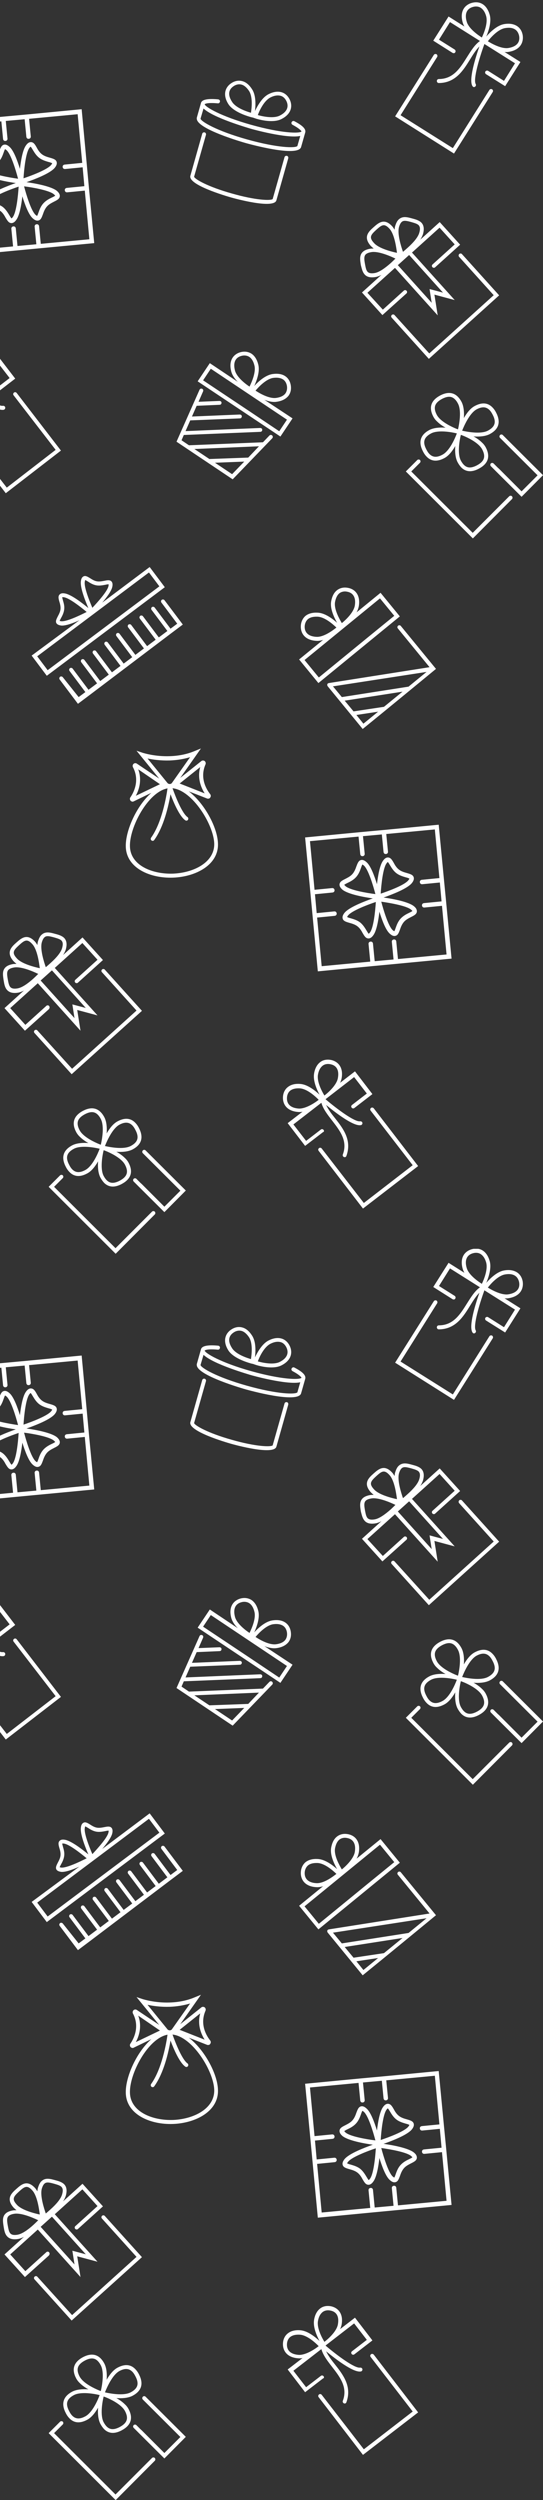 <svg width="219" height="1007" viewBox="0 0 219 1007" fill="none" xmlns="http://www.w3.org/2000/svg">
<rect x="0" y="0" width="219" height="1007" fill="#333333" stroke="none"/>
<path d="M61.282 488.058L46.588 502.753L21.81 478.031L25.325 474.516C25.613 474.227 25.613 473.709 25.325 473.421C25.037 473.133 24.518 473.133 24.23 473.421L19.62 478.031L46.646 505L62.435 489.153C62.723 488.865 62.723 488.346 62.435 488.058C62.147 487.712 61.628 487.712 61.282 488.058Z" fill="white"/>
<path d="M57.594 463.394C57.306 463.682 57.306 464.2 57.594 464.489L72.75 479.587L66.296 486.041L57.191 476.936L56.672 476.475L55.001 474.804C54.713 474.516 54.195 474.516 53.907 474.804C53.618 475.092 53.618 475.61 53.907 475.899L55.578 477.57L56.039 478.031L66.296 488.231L74.939 479.529L58.689 463.336C58.401 463.048 57.883 463.048 57.594 463.394Z" fill="white"/>
<path d="M53.446 462.99C57.134 461.031 57.998 458.15 56.039 454.346C55.578 453.424 55.059 452.733 54.483 452.157C52.639 450.313 50.276 450.14 47.453 451.638C45.666 452.56 44.168 454.519 43.016 456.536C43.189 454.289 43.016 451.811 42.094 450.024C40.135 446.336 37.196 445.472 33.45 447.431C29.705 449.448 28.783 452.329 30.742 456.018C31.087 456.651 31.549 457.285 32.182 457.862C33.162 458.841 34.372 459.706 35.64 460.397C33.392 460.224 30.915 460.397 29.128 461.319C25.44 463.278 24.576 466.217 26.535 469.963C26.996 470.885 27.515 471.577 28.091 472.153C29.935 473.997 32.298 474.17 35.121 472.672C36.908 471.75 38.406 469.79 39.558 467.773C39.385 470.021 39.558 472.499 40.48 474.285C40.941 475.149 41.46 475.841 41.978 476.417C43.822 478.261 46.243 478.434 49.124 476.878C52.87 474.861 53.791 471.98 51.832 468.292C51.486 467.658 51.026 467.024 50.392 466.448C49.412 465.468 48.202 464.604 46.934 463.912C49.182 464.085 51.659 463.912 53.446 462.99ZM34.372 471.288C31.491 472.844 30.05 471.865 29.186 471.058C28.725 470.597 28.322 470.021 27.918 469.214C26.305 466.217 26.881 464.258 29.82 462.702C32.643 461.204 38.118 462.184 40.192 462.702C39.443 464.719 37.253 469.79 34.372 471.288ZM33.277 456.767C32.759 456.248 32.413 455.787 32.125 455.268C30.569 452.329 31.203 450.428 34.199 448.814C36.504 447.604 38.118 447.662 39.443 448.987C39.904 449.448 40.307 450.024 40.653 450.716C42.151 453.54 41.172 459.014 40.653 461.089C39.097 460.512 35.409 458.899 33.277 456.767ZM49.239 467.6C49.758 468.119 50.103 468.58 50.392 469.099C51.947 472.038 51.314 473.939 48.317 475.553C45.263 477.166 43.361 476.533 41.806 473.651C40.307 470.828 41.287 465.353 41.806 463.278C43.477 463.855 47.107 465.468 49.239 467.6ZM42.324 461.607C43.131 459.59 45.321 454.577 48.144 453.021C51.026 451.465 52.466 452.445 53.331 453.251C53.791 453.713 54.195 454.289 54.598 455.096C56.212 458.092 55.636 460.051 52.697 461.607C49.815 463.106 44.399 462.068 42.324 461.607Z" fill="white"/>
<path d="M149.62 446.279C149.274 446.567 149.217 447.028 149.505 447.374L166.446 469.329L146.739 484.543L129.74 462.587C129.452 462.241 128.991 462.184 128.645 462.472C128.299 462.76 128.242 463.221 128.53 463.567L146.393 486.79L168.636 469.675L150.773 446.452C150.427 446.048 149.966 445.991 149.62 446.279Z" fill="white"/>
<path d="M130.489 455.096C130.201 454.75 129.74 454.692 129.394 454.98L123.459 459.533L118.331 452.906L129.51 444.262L129.625 444.204C130.316 446.682 132.103 448.987 133.947 451.35C137.058 455.384 140.343 459.533 138.269 465.007C138.096 465.411 138.326 465.872 138.73 466.045C139.018 466.16 139.306 466.102 139.479 465.929C139.594 465.814 139.709 465.699 139.709 465.584C142.014 459.245 138.384 454.519 135.099 450.37C133.659 448.584 132.333 446.797 131.527 445.069C135.33 448.18 142.59 453.77 145.529 453.194C145.644 453.194 145.76 453.136 145.875 453.021C146.105 452.848 146.221 452.56 146.163 452.272C146.105 451.868 145.644 451.58 145.241 451.638C143.109 452.041 135.906 446.682 131.296 442.764L131.642 442.475L142.821 433.831L147.949 440.458L141.957 445.069C141.611 445.357 141.553 445.818 141.841 446.163C142.129 446.509 142.59 446.567 142.936 446.279L150.197 440.689L143.167 431.526L137.174 436.136C137.404 435.618 137.635 435.042 137.75 434.465C138.672 429.682 136.079 427.435 133.428 426.916C131.757 426.628 130.259 426.916 129.106 427.838C127.896 428.76 127.032 430.316 126.686 432.333C126.167 435.214 127.723 438.787 128.876 440.919C127.147 439.306 124.093 436.828 121.154 436.598C119.08 436.425 117.409 436.828 116.141 437.808C114.931 438.73 114.239 440.113 114.124 441.784C113.951 444.492 115.449 447.547 120.29 447.892C120.866 447.95 121.442 447.892 122.019 447.777L116.026 452.387L123.056 461.55L130.259 456.018C130.72 455.902 130.777 455.441 130.489 455.096ZM128.242 432.852C128.53 431.181 129.164 430.028 130.086 429.279C131.123 428.472 132.333 428.472 133.198 428.645C135.791 429.106 136.886 431.123 136.252 434.35C135.675 437.289 131.988 440.401 130.835 441.265C129.855 439.652 127.723 435.675 128.242 432.852ZM120.463 446.509C117.236 446.279 115.565 444.723 115.738 442.072C115.795 441.208 116.083 440.055 117.12 439.248C118.042 438.557 119.368 438.269 121.039 438.384C123.92 438.614 127.262 441.669 128.53 442.994C127.435 443.858 123.459 446.682 120.463 446.509Z" fill="white"/>
<path d="M24.576 181.486L6.712 158.262C6.424 157.916 5.963 157.859 5.617 158.147C5.271 158.435 5.214 158.896 5.502 159.242L22.443 181.197L2.736 196.411L-14.321 174.455C-14.609 174.109 -15.07 174.052 -15.416 174.34C-15.761 174.628 -15.819 175.089 -15.531 175.435L2.333 198.658L24.576 181.486Z" fill="white"/>
<path d="M-13.571 166.964C-13.859 166.618 -14.32 166.56 -14.666 166.848L-20.601 171.401L-25.73 164.774L-14.551 156.13L-14.436 156.072C-13.744 158.55 -11.958 160.855 -10.114 163.218C-7.002 167.252 -3.717 171.401 -5.792 176.875C-5.965 177.279 -5.734 177.74 -5.331 177.913C-5.043 178.028 -4.755 177.97 -4.582 177.797C-4.467 177.682 -4.351 177.567 -4.351 177.452C-2.046 171.113 -5.677 166.387 -8.961 162.238C-10.402 160.452 -11.727 158.666 -12.534 156.937C-8.731 160.049 -1.47 165.638 1.469 165.062C1.584 165.062 1.699 165.004 1.815 164.889C2.045 164.716 2.16 164.428 2.103 164.082C2.045 163.679 1.584 163.391 1.181 163.448C-0.951 163.852 -8.155 158.493 -12.764 154.574L-12.419 154.286L-1.24 145.642L3.889 152.269L-2.104 156.879C-2.45 157.167 -2.507 157.628 -2.219 157.974C-1.931 158.32 -1.47 158.377 -1.124 158.089L6.136 152.499L-0.894 143.337L-6.887 147.947C-6.656 147.428 -6.426 146.852 -6.311 146.276C-5.389 141.493 -7.982 139.245 -10.632 138.727C-12.303 138.439 -13.802 138.727 -14.954 139.649C-16.164 140.571 -17.029 142.127 -17.374 144.144C-17.893 147.025 -16.337 150.598 -15.185 152.73C-16.913 151.116 -19.968 148.639 -22.906 148.408C-24.981 148.235 -26.652 148.639 -27.92 149.618C-29.13 150.54 -29.821 151.923 -29.936 153.594C-30.109 156.303 -28.611 159.357 -23.771 159.703C-23.195 159.76 -22.618 159.703 -22.042 159.588L-28.035 164.198L-21.005 173.36L-13.802 167.828C-13.341 167.77 -13.283 167.309 -13.571 166.964ZM-15.819 144.662C-15.53 142.991 -14.897 141.839 -13.975 141.089C-12.937 140.283 -11.727 140.283 -10.863 140.456C-8.27 140.917 -7.175 142.934 -7.809 146.161C-8.385 149.1 -12.073 152.211 -13.225 153.076C-14.205 151.52 -16.337 147.544 -15.819 144.662ZM-23.598 158.377C-26.825 158.147 -28.496 156.591 -28.323 153.94C-28.265 153.076 -27.977 151.923 -26.94 151.116C-26.018 150.425 -24.693 150.137 -23.022 150.252C-20.14 150.483 -16.798 153.537 -15.53 154.862C-16.625 155.727 -20.601 158.55 -23.598 158.377Z" fill="white"/>
<path d="M183.1 61.853L198.716 37.074C198.947 36.728 198.831 36.21 198.486 35.979C198.14 35.749 197.621 35.864 197.391 36.21L182.639 59.664L161.549 46.41L176.3 22.956C176.531 22.61 176.416 22.091 176.07 21.861C175.724 21.63 175.206 21.745 174.975 22.091L159.359 46.871L183.1 61.853Z" fill="white"/>
<path d="M183.619 21.054C183.849 20.708 183.734 20.189 183.388 19.959L177.05 15.983L181.487 8.895L193.472 16.444L193.588 16.502C191.456 18 189.957 20.478 188.344 23.013C185.636 27.335 182.87 31.83 176.992 31.83C176.531 31.83 176.185 32.176 176.185 32.637C176.185 32.925 176.358 33.156 176.531 33.328C176.646 33.386 176.819 33.444 176.934 33.444C183.676 33.444 186.846 28.372 189.612 23.878C190.822 21.918 191.974 20.074 193.357 18.691C191.744 23.301 188.978 32.118 190.534 34.654C190.591 34.769 190.707 34.827 190.764 34.942C190.995 35.115 191.34 35.115 191.571 34.942C191.917 34.711 192.09 34.25 191.859 33.847C190.764 32.003 193.3 23.359 195.374 17.712L195.72 17.942L207.706 25.491L203.269 32.579L196.872 28.545C196.527 28.315 196.008 28.43 195.777 28.776C195.547 29.122 195.662 29.64 196.008 29.871L203.73 34.711L209.895 24.973L203.499 20.939C204.075 20.996 204.709 20.996 205.228 20.881C210.011 20.074 211.221 16.905 210.817 14.196C210.529 12.525 209.723 11.258 208.455 10.451C207.129 9.644 205.458 9.356 203.384 9.702C200.503 10.163 197.679 12.929 196.123 14.715C197.045 12.525 198.313 8.78 197.506 5.956C196.93 3.939 195.95 2.498 194.683 1.691C193.415 0.885 191.917 0.712 190.246 1.173C187.595 1.922 185.29 4.4 186.615 9.068C186.788 9.644 187.019 10.163 187.307 10.681L180.91 6.647L174.745 16.386L182.409 21.227C182.927 21.573 183.388 21.457 183.619 21.054ZM203.73 11.315C205.401 11.027 206.726 11.2 207.706 11.834C208.801 12.525 209.204 13.678 209.377 14.485C209.838 17.078 208.282 18.806 205.113 19.325C202.174 19.844 197.967 17.366 196.757 16.617C197.852 15.176 200.848 11.776 203.73 11.315ZM188.229 8.722C187.307 5.61 188.229 3.478 190.764 2.786C191.571 2.556 192.781 2.441 193.876 3.132C194.855 3.766 195.605 4.861 196.066 6.474C196.872 9.298 195.144 13.447 194.337 15.118C193.069 14.312 189.035 11.603 188.229 8.722Z" fill="white"/>
<path d="M25.325 272.766C25.037 272.42 24.576 272.362 24.23 272.593C23.884 272.881 23.827 273.342 24.057 273.688L31.433 283.484L36.043 280.027L40.768 276.454L45.493 272.881L50.219 269.308L54.944 265.735L59.669 262.163L64.394 258.59L69.119 255.017L73.729 251.559L66.353 241.763C66.065 241.417 65.604 241.359 65.258 241.59C64.913 241.878 64.855 242.339 65.086 242.685L71.482 251.214L68.774 253.23L62.377 244.702C62.089 244.356 61.628 244.298 61.282 244.529C60.937 244.817 60.879 245.278 61.11 245.624L67.506 254.153L64.048 256.746L57.652 248.217C57.364 247.871 56.903 247.814 56.557 248.044C56.212 248.332 56.154 248.793 56.384 249.139L62.781 257.668L59.323 260.261L52.927 251.732C52.639 251.386 52.178 251.329 51.832 251.559C51.486 251.847 51.429 252.308 51.659 252.654L58.056 261.183L54.598 263.776L48.202 255.247C47.914 254.902 47.453 254.844 47.107 255.075C46.761 255.363 46.703 255.824 46.934 256.169L53.33 264.698L49.873 267.291L43.477 258.763C43.188 258.417 42.727 258.359 42.382 258.59C42.036 258.878 41.978 259.339 42.209 259.685L48.605 268.213L45.148 270.807L38.751 262.278C38.463 261.932 38.002 261.874 37.657 262.105C37.311 262.393 37.253 262.854 37.484 263.2L43.88 271.729L40.422 274.322L34.026 265.793C33.738 265.447 33.277 265.39 32.931 265.62C32.586 265.908 32.528 266.369 32.758 266.715L39.155 275.244L35.697 277.837L29.301 269.308C29.013 268.962 28.552 268.905 28.206 269.135C27.86 269.423 27.803 269.885 28.033 270.23L34.43 278.759L31.721 280.776L25.325 272.766Z" fill="white"/>
<path d="M33.45 232.312C33.046 232.6 32.758 233.119 32.643 233.983C32.182 236.519 34.429 242.109 35.639 244.932C33.277 242.973 28.552 239.285 25.959 238.997C25.152 238.882 24.576 238.997 24.172 239.343C23.308 240.034 23.596 241.129 23.942 242.339C24.23 243.261 24.518 244.298 24.403 245.393C24.288 246.431 23.769 247.41 23.308 248.275C22.789 249.312 22.328 250.176 22.732 250.983C23.135 251.675 23.999 251.847 24.633 251.963C26.362 252.136 29.416 251.041 32.009 249.831L12.763 264.064L18.871 272.19L66.468 236.519L60.36 228.394L41.229 242.743C43.073 240.553 45.032 237.96 45.32 236.231C45.436 235.597 45.493 234.732 44.917 234.156C44.283 233.522 43.303 233.695 42.151 233.926C41.229 234.099 40.134 234.329 39.097 234.156C38.06 233.983 37.138 233.407 36.331 232.888C35.294 232.255 34.314 231.621 33.45 232.312ZM24.691 250.234C24.345 250.176 24.172 250.119 24.057 250.119C24.115 249.888 24.403 249.312 24.633 248.909C25.152 247.987 25.728 246.834 25.901 245.451C26.074 244.068 25.671 242.858 25.382 241.82C25.267 241.359 25.094 240.783 25.094 240.553C25.152 240.553 25.382 240.495 25.728 240.553C27.803 240.783 32.47 244.414 34.948 246.488C32.124 247.929 26.765 250.464 24.691 250.234ZM60.072 230.583L64.279 236.173L19.217 269.942L15.01 264.352L60.072 230.583ZM42.497 235.539C42.958 235.424 43.534 235.309 43.822 235.366C43.822 235.482 43.822 235.654 43.764 236C43.419 238.075 39.443 242.454 37.253 244.817C35.985 241.878 33.795 236.346 34.199 234.271C34.257 233.926 34.314 233.753 34.372 233.638C34.602 233.695 35.121 234.041 35.524 234.271C36.389 234.848 37.541 235.539 38.866 235.77C40.192 236 41.517 235.712 42.497 235.539Z" fill="white"/>
<path d="M106.633 161.028C108.246 161.662 109.975 162.066 111.531 161.835C113.663 161.547 115.219 160.74 116.256 159.53C117.178 158.377 117.524 156.937 117.293 155.323C117.063 153.652 116.256 152.327 115.046 151.52C113.778 150.656 112.049 150.367 109.975 150.656C107.036 151.059 104.155 153.71 102.541 155.496C103.521 153.306 104.904 149.676 104.155 146.795C103.636 144.778 102.714 143.337 101.446 142.473C100.179 141.666 98.68 141.435 97.067 141.839C94.416 142.53 92.054 144.951 93.264 149.618C93.667 151.174 94.704 152.615 95.915 153.825L84.62 146.276L79.722 153.594L113.087 175.838L117.985 168.52L106.633 161.028ZM110.205 152.211C111.876 151.981 113.202 152.211 114.181 152.845C115.276 153.594 115.622 154.747 115.737 155.554C115.853 156.361 115.795 157.571 115.046 158.55C114.297 159.472 113.087 160.049 111.358 160.279C108.361 160.683 104.27 158.147 103.06 157.34C104.212 155.957 107.324 152.615 110.205 152.211ZM94.762 149.215C93.955 146.103 94.877 143.971 97.413 143.337C98.219 143.106 99.43 143.049 100.524 143.74C101.504 144.374 102.196 145.527 102.599 147.14C103.348 149.964 101.446 154.056 100.64 155.727C99.487 154.978 95.511 152.154 94.762 149.215ZM112.626 173.706L101.274 166.099L81.912 153.191L85.024 148.523L115.737 169.038L112.626 173.706Z" fill="white"/>
<path d="M108.65 175.435L106.056 178.143L76.207 179.354L73.211 177.337L74.133 175.204L105.019 173.937C105.48 173.937 105.768 173.533 105.768 173.13C105.768 172.669 105.365 172.381 104.962 172.381L74.824 173.649L76.726 169.327L96.779 168.52C97.24 168.52 97.528 168.116 97.528 167.713C97.528 167.252 97.125 166.964 96.721 166.964L77.417 167.771L79.319 163.449L88.596 163.045C89.057 163.045 89.346 162.642 89.346 162.239C89.346 161.778 88.942 161.489 88.539 161.489L80.068 161.835L81.912 157.628C82.085 157.225 81.912 156.764 81.509 156.591C81.105 156.418 80.644 156.591 80.471 156.995L71.194 177.913L93.84 193.069L109.802 176.53C110.09 176.242 110.09 175.723 109.802 175.435C109.456 175.089 108.995 175.089 108.65 175.435ZM93.61 190.994L86.695 186.384L98.508 185.923L93.61 190.994ZM100.121 184.309L84.447 184.886L78.397 180.852L104.443 179.757L100.121 184.309Z" fill="white"/>
<path d="M76.15 318.752L83.526 321.633C83.641 321.691 83.814 321.691 83.987 321.691C84.332 321.691 84.621 321.518 84.793 321.23C85.082 320.826 85.082 320.308 84.793 319.904C83.41 318.176 80.414 313.508 82.892 307.86C83.065 307.399 82.949 306.881 82.546 306.535C82.143 306.247 81.566 306.247 81.221 306.535L72.692 313.335L81.048 301.464L78.512 302.501C75.516 303.769 72.116 304.46 68.543 304.576C62.435 304.806 57.71 303.25 57.652 303.25L55.059 302.386L64.221 313.623L55.174 307.572C54.771 307.284 54.195 307.342 53.849 307.688C53.503 308.033 53.388 308.552 53.619 309.013C56.5 314.43 53.849 319.328 52.581 321.172C52.293 321.575 52.351 322.094 52.639 322.498C52.87 322.728 53.158 322.901 53.503 322.901C53.676 322.901 53.791 322.843 53.907 322.786L61.052 319.328C55.059 324.572 50.507 334.714 50.737 341.111C51.026 349.697 60.591 353.846 69.811 353.5C79.031 353.155 88.251 348.314 87.905 339.728C87.732 333.331 82.488 323.592 76.15 318.752ZM80.76 308.955C79.492 313.45 81.105 317.253 82.546 319.559L72.462 315.582L80.76 308.955ZM59.496 305.498C61.571 305.959 64.74 306.42 68.543 306.304C71.424 306.189 74.133 305.728 76.668 304.979L69.35 315.352C68.947 315.928 68.025 315.928 67.564 315.409L59.496 305.498ZM54.771 320.538C56.039 318.176 57.364 314.257 55.751 309.877L64.51 315.87L54.771 320.538ZM69.811 351.887C61.34 352.175 52.639 348.545 52.408 340.996C52.12 333.331 59.669 318.982 67.564 317.542C67.103 320.826 65.316 331.314 60.937 337.423C60.706 337.768 60.764 338.287 61.11 338.518C61.283 338.633 61.456 338.691 61.571 338.691C61.801 338.691 62.032 338.575 62.205 338.345C66.123 332.928 67.967 324.514 68.774 319.904C70.099 323.42 72.404 328.779 74.709 330.392C74.882 330.508 75.055 330.565 75.17 330.565C75.401 330.565 75.631 330.45 75.804 330.219C76.034 329.874 75.977 329.355 75.631 329.125C73.441 327.569 70.791 320.942 69.581 317.484C77.59 318.348 86.119 332.063 86.407 339.728C86.637 347.277 78.224 351.541 69.811 351.887Z" fill="white"/>
<path d="M57.249 407.15L42.267 390.554C41.978 390.208 41.46 390.208 41.172 390.497C40.826 390.785 40.826 391.303 41.114 391.591L55.059 407.035L29.071 430.489L15.068 415.045C14.78 414.7 14.261 414.7 13.973 414.988C13.627 415.276 13.627 415.794 13.915 416.083L28.898 432.679L57.249 407.15Z" fill="white"/>
<path d="M19.793 405.191C19.505 404.845 18.987 404.845 18.698 405.134L10.228 412.798L4.12 406.056L15.241 396.029L32.471 415.161L31.145 406.805L39.328 408.994L22.098 389.863L33.22 379.836L39.328 386.578L30.396 394.646C30.05 394.934 30.05 395.452 30.339 395.74C30.627 396.086 31.145 396.086 31.433 395.798L41.518 386.693L33.278 377.588L25.441 384.676C25.959 383.869 26.305 383.12 26.535 382.429C27.112 380.354 26.881 378.856 25.902 377.819C24.98 376.897 23.597 376.493 22.271 376.148C20.37 375.629 18.41 375.053 16.855 376.436C16.163 377.012 15.702 377.934 15.299 379.259C15.184 379.663 15.126 380.124 15.068 380.642C14.78 380.181 14.492 379.72 14.204 379.375C10.919 375.744 8.557 377.934 6.597 379.663C4.638 381.391 2.276 383.581 5.503 387.212C5.848 387.558 6.252 387.903 6.655 388.249C6.194 388.249 5.733 388.249 5.272 388.307C3.947 388.537 2.967 388.941 2.333 389.517C0.777 390.9 1.181 392.917 1.469 394.876C1.699 396.259 1.93 397.7 2.794 398.679C3.716 399.774 5.214 400.178 7.289 399.832C7.98 399.717 8.787 399.429 9.652 398.968L1.815 406.056L10.055 415.161L19.736 406.459C20.081 405.998 20.081 405.537 19.793 405.191ZM16.855 379.605C17.143 378.625 17.488 377.934 17.949 377.531C18.756 376.781 19.966 377.07 21.868 377.588C23.02 377.934 24.173 378.222 24.807 378.856C25.152 379.259 25.613 379.951 25.037 381.91C24.576 383.524 22.963 385.598 20.312 387.961C19.62 388.595 18.929 389.171 18.468 389.574C17.719 387.442 16.105 382.371 16.855 379.605ZM20.946 390.842L34.603 405.998L29.186 404.557L30.05 410.089L16.394 394.934L20.946 390.842ZM7.692 380.7C9.882 378.741 10.919 377.934 13.051 380.297C15.011 382.429 15.76 387.673 16.048 389.978C13.858 389.517 8.672 388.191 6.77 386.002C4.638 383.697 5.503 382.717 7.692 380.7ZM7.116 398.103C5.157 398.449 4.465 397.93 4.12 397.527C3.543 396.835 3.37 395.625 3.14 394.473C2.794 392.513 2.679 391.303 3.486 390.554C3.947 390.151 4.638 389.863 5.675 389.69C8.499 389.171 13.397 391.303 15.414 392.283C14.953 392.744 14.377 393.32 13.628 394.012C10.977 396.432 8.73 397.815 7.116 398.103Z" fill="white"/>
<path d="M132.621 275.129C132.564 275.129 132.506 275.186 132.448 275.186C132.391 275.186 132.333 275.244 132.333 275.244H132.275L132.218 275.301C132.16 275.359 132.16 275.359 132.103 275.417C132.103 275.474 132.045 275.532 132.045 275.532C132.045 275.59 131.987 275.647 131.987 275.647C131.987 275.705 131.987 275.762 131.987 275.82C131.987 275.878 131.987 275.878 131.987 275.935V275.993C131.987 276.051 132.045 276.108 132.045 276.166C132.045 276.223 132.103 276.281 132.103 276.281V276.339L146.278 293.627L155.613 286.02L165.525 277.895L175.205 269.942L175.839 269.424L161.664 252.136C161.376 251.79 160.915 251.732 160.569 252.02C160.223 252.309 160.166 252.77 160.454 253.115L173.246 268.732L132.621 275.129C132.679 275.129 132.621 275.129 132.621 275.129ZM146.566 291.494L143.743 287.979L152.502 286.654L146.566 291.494ZM154.864 284.695L142.59 286.539L139.017 282.217L162.355 278.586L154.864 284.695ZM172.036 270.634L164.775 276.569L137.865 280.776L134.292 276.454L172.036 270.634Z" fill="white"/>
<path d="M121.327 252.193C121.212 254.902 122.825 257.898 127.665 258.129C128.53 258.186 129.452 258.014 130.316 257.725L120.635 265.62L128.415 275.129L161.26 248.275L153.481 238.766L143.8 246.661C144.261 245.854 144.549 244.99 144.722 244.126C145.471 239.343 142.878 237.153 140.17 236.749C138.499 236.461 137.001 236.865 135.848 237.787C134.638 238.766 133.889 240.322 133.543 242.339C133.082 245.278 134.811 248.793 135.963 250.868C134.177 249.254 131.065 246.892 128.126 246.776C126.052 246.661 124.381 247.122 123.171 248.102C122.076 249.081 121.384 250.522 121.327 252.193ZM135.099 242.627C135.387 240.956 135.963 239.746 136.828 238.997C137.865 238.19 139.075 238.132 139.882 238.305C142.475 238.709 143.627 240.726 143.109 243.895C142.648 246.834 139.017 250.061 137.865 250.983C136.943 249.427 134.696 245.509 135.099 242.627ZM153.251 241.014L159.013 248.044L148.468 256.63L128.587 272.881L122.825 265.851L153.251 241.014ZM124.208 249.37C125.13 248.62 126.398 248.332 128.069 248.39C131.008 248.505 134.35 251.502 135.675 252.77C134.523 253.692 130.719 256.63 127.723 256.515C124.496 256.4 122.767 254.844 122.883 252.251C122.94 251.386 123.228 250.234 124.208 249.37Z" fill="white"/>
<path d="M205.343 199.926L190.649 214.621L165.87 189.899L169.385 186.384C169.674 186.096 169.674 185.577 169.385 185.289C169.097 185.001 168.579 185.001 168.291 185.289L163.681 189.899L190.706 216.868L206.495 201.021C206.784 200.733 206.784 200.214 206.495 199.926C206.207 199.58 205.689 199.58 205.343 199.926Z" fill="white"/>
<path d="M201.655 175.262C201.367 175.55 201.367 176.069 201.655 176.357L216.81 191.455L210.356 197.909L201.252 188.804L200.733 188.343L199.062 186.672C198.774 186.384 198.255 186.384 197.967 186.672C197.679 186.96 197.679 187.479 197.967 187.767L199.638 189.438L200.099 189.899L210.356 200.099L219 191.398L202.75 175.205C202.462 174.916 201.943 174.916 201.655 175.262Z" fill="white"/>
<path d="M197.506 174.859C201.194 172.899 202.059 170.018 200.099 166.215C199.638 165.293 199.12 164.601 198.543 164.025C196.7 162.181 194.337 162.008 191.513 163.506C189.727 164.428 188.229 166.387 187.076 168.404C187.249 166.157 187.076 163.679 186.154 161.893C184.195 158.205 181.256 157.34 177.511 159.299C173.765 161.316 172.843 164.198 174.802 167.886C175.148 168.52 175.609 169.154 176.243 169.73C177.223 170.709 178.433 171.574 179.7 172.265C177.453 172.092 174.975 172.265 173.189 173.187C169.501 175.147 168.637 178.086 170.596 181.831C171.057 182.753 171.575 183.445 172.152 184.021C173.996 185.865 176.358 186.038 179.182 184.54C180.968 183.618 182.466 181.658 183.619 179.642C183.446 181.889 183.619 184.367 184.541 186.153C185.002 187.018 185.52 187.709 186.039 188.285C187.883 190.13 190.303 190.302 193.184 188.746C196.93 186.73 197.852 183.848 195.893 180.16C195.547 179.526 195.086 178.892 194.452 178.316C193.473 177.336 192.262 176.472 190.995 175.781C193.242 175.953 195.72 175.781 197.506 174.859ZM178.433 183.157C175.551 184.713 174.111 183.733 173.246 182.926C172.785 182.465 172.382 181.889 171.979 181.082C170.365 178.086 170.941 176.126 173.88 174.57C176.704 173.072 182.178 174.052 184.253 174.57C183.504 176.587 181.314 181.658 178.433 183.157ZM177.338 168.635C176.819 168.116 176.473 167.655 176.185 167.137C174.629 164.198 175.263 162.296 178.26 160.682C180.565 159.472 182.178 159.53 183.504 160.855C183.965 161.316 184.368 161.893 184.714 162.584C186.212 165.408 185.232 170.882 184.714 172.957C183.158 172.381 179.47 170.767 177.338 168.635ZM193.3 179.469C193.818 179.987 194.164 180.448 194.452 180.967C196.008 183.906 195.374 185.808 192.378 187.421C189.324 189.035 187.422 188.401 185.866 185.519C184.368 182.696 185.348 177.221 185.866 175.147C187.537 175.723 191.168 177.336 193.3 179.469ZM186.385 173.475C187.191 171.459 189.381 166.445 192.205 164.889C195.086 163.333 196.527 164.313 197.391 165.12C197.852 165.581 198.255 166.157 198.659 166.964C200.272 169.96 199.696 171.92 196.757 173.475C193.876 174.974 188.459 173.937 186.385 173.475Z" fill="white"/>
<path d="M167.023 365.083C164.833 363.181 158.091 361.971 154.691 361.51C157.976 360.358 164.372 357.938 166.159 355.632C166.735 354.883 166.965 354.249 166.908 353.673C166.792 352.405 165.525 352.06 164.142 351.656C163.104 351.368 161.894 351.022 160.915 350.273C159.935 349.524 159.301 348.487 158.783 347.507C158.149 346.412 157.573 345.433 156.535 345.375C155.613 345.317 154.922 346.066 154.518 346.643C153.193 348.372 152.444 352.636 152.041 356.151C151.003 352.809 149.505 348.717 147.834 347.277C147.315 346.816 146.509 346.182 145.587 346.412C144.607 346.643 144.204 347.738 143.743 348.948C143.397 349.985 142.936 351.138 142.129 352.06C141.322 352.982 140.228 353.5 139.248 354.019C137.98 354.653 136.828 355.229 136.943 356.497C137.001 357.073 137.346 357.649 138.038 358.283C140.228 360.185 146.97 361.395 150.369 361.856C147.085 363.009 140.689 365.429 138.902 367.734C138.326 368.483 138.095 369.117 138.153 369.693C138.268 370.961 139.536 371.307 140.919 371.71C141.956 371.998 143.166 372.344 144.146 373.093C145.126 373.842 145.76 374.88 146.278 375.859C146.97 377.012 147.488 377.934 148.525 377.991C149.447 378.049 150.139 377.3 150.542 376.724C151.868 374.995 152.617 370.731 153.02 367.215C154.057 370.558 155.556 374.649 157.227 376.09C157.745 376.551 158.552 377.185 159.474 376.954C160.511 376.724 160.857 375.629 161.318 374.419C161.664 373.381 162.125 372.229 162.932 371.307C163.738 370.385 164.833 369.866 165.813 369.348C167.08 368.714 168.233 368.137 168.118 366.87C168.06 366.236 167.714 365.659 167.023 365.083ZM139.306 356.9C139.017 356.612 138.845 356.439 138.845 356.382C139.075 356.209 139.651 355.863 140.17 355.632C141.265 355.114 142.59 354.422 143.627 353.27C144.665 352.117 145.183 350.734 145.587 349.582C145.76 349.063 145.99 348.429 146.163 348.199C146.278 348.256 146.451 348.372 146.739 348.602C148.526 350.158 150.485 356.612 151.407 360.127C147.719 359.666 141.092 358.514 139.306 356.9ZM149.217 375.571C148.986 375.917 148.814 376.032 148.698 376.09C148.468 375.917 148.122 375.283 147.834 374.822C147.2 373.785 146.451 372.517 145.241 371.537C144.031 370.615 142.59 370.212 141.438 369.866C140.919 369.751 140.228 369.52 139.997 369.348C140.055 369.232 140.112 369.059 140.4 368.714C141.841 366.87 148.122 364.449 151.58 363.297C151.349 367.042 150.658 373.727 149.217 375.571ZM155.901 347.738C156.132 347.392 156.305 347.277 156.42 347.219C156.651 347.392 156.996 348.026 157.284 348.487C157.918 349.524 158.667 350.792 159.877 351.714C161.088 352.636 162.528 353.039 163.681 353.385C164.199 353.5 164.891 353.731 165.121 353.904C165.064 354.019 165.006 354.192 164.718 354.538C163.277 356.439 156.996 358.802 153.539 359.954C153.769 356.324 154.461 349.639 155.901 347.738ZM165.006 367.676C163.911 368.195 162.586 368.887 161.549 370.039C160.511 371.192 159.993 372.575 159.589 373.727C159.416 374.246 159.186 374.88 159.013 375.11C158.898 375.053 158.725 374.937 158.437 374.707C156.651 373.151 154.691 366.697 153.769 363.181C157.4 363.7 164.026 364.853 165.813 366.409C166.159 366.697 166.274 366.87 166.331 366.927C166.101 367.158 165.467 367.446 165.006 367.676Z" fill="white"/>
<path d="M179.066 354.422L176.934 332.179L154.691 334.311L145.299 335.175L123.056 337.307L125.188 359.551L128.184 391.246L150.427 389.114L182.12 386.117L179.988 363.873L179.066 354.422ZM160.511 386.29L159.82 379.202C159.762 378.683 159.359 378.337 158.84 378.395C158.322 378.453 157.976 378.856 158.034 379.375L158.725 386.463L151.119 387.154L150.427 380.066C150.37 379.548 149.966 379.202 149.448 379.259C148.929 379.317 148.583 379.72 148.641 380.239L149.332 387.327L129.74 389.171L127.896 369.578L134.984 368.887C135.502 368.829 135.848 368.426 135.791 367.907C135.733 367.388 135.33 367.043 134.811 367.1L127.723 367.792L127.032 360.185L134.119 359.494C134.638 359.436 134.984 359.033 134.926 358.514C134.869 357.995 134.465 357.65 133.947 357.707L126.859 358.399L125.015 338.806L144.607 336.962L145.299 344.05C145.356 344.568 145.76 344.914 146.278 344.857C146.797 344.799 147.143 344.395 147.085 343.877L146.393 336.789L154 336.097L154.691 343.185C154.749 343.704 155.152 344.05 155.671 343.992C156.19 343.934 156.535 343.531 156.478 343.012L155.786 335.924L175.378 334.08L177.222 353.673L170.135 354.365C169.616 354.422 169.27 354.826 169.328 355.345C169.386 355.863 169.789 356.209 170.308 356.151L177.395 355.46L178.087 363.066L170.999 363.758C170.48 363.816 170.135 364.219 170.192 364.738C170.25 365.256 170.653 365.602 171.172 365.544L178.26 364.853L180.104 384.446L160.511 386.29Z" fill="white"/>
<path d="M100.755 47.044C101.274 47.216 101.619 47.274 101.619 47.274L102.138 47.389L102.599 47.562C102.599 47.562 102.945 47.677 103.463 47.85C105.423 48.426 110.263 49.521 113.375 48.023C117.754 45.891 118.042 42.491 116.832 40.071C116.083 38.572 114.931 37.535 113.49 37.132C111.992 36.728 110.263 36.959 108.419 37.881C105.768 39.149 103.867 42.606 102.83 44.738C103.118 42.376 103.291 38.457 101.677 35.979C100.582 34.25 99.257 33.098 97.759 32.694C96.318 32.291 94.82 32.522 93.379 33.444C91.074 34.884 89.518 37.938 92.169 42.03C94.071 44.854 98.796 46.467 100.755 47.044ZM109.168 39.206C110.666 38.457 111.992 38.284 113.144 38.572C114.412 38.918 115.104 39.898 115.507 40.705C116.659 43.067 115.68 45.142 112.799 46.582C110.09 47.908 105.423 46.755 103.982 46.352C104.616 44.566 106.518 40.474 109.168 39.206ZM94.301 34.654C94.993 34.193 96.145 33.732 97.413 34.078C98.508 34.366 99.545 35.288 100.467 36.671C102.023 39.149 101.504 43.586 101.216 45.43C99.833 45.026 95.223 43.586 93.61 41.05C91.823 38.342 92.054 36.094 94.301 34.654Z" fill="white"/>
<path d="M99.199 57.647C100.064 57.877 120.232 63.525 121.442 59.203L123.113 53.325C123.459 51.999 122.076 50.559 118.734 48.83C118.33 48.599 117.869 48.772 117.639 49.176C117.408 49.579 117.581 50.04 117.985 50.271C121.327 52.057 121.557 52.921 121.615 52.921C120.981 53.843 113.605 53.728 101.274 50.271C88.942 46.813 82.661 43.01 82.546 41.972C82.603 41.915 83.353 41.223 87.847 41.627C88.308 41.684 88.654 41.339 88.712 40.877C88.769 40.416 88.424 40.071 87.963 40.013C82.258 39.494 81.278 40.647 81.048 41.511L79.319 47.62H79.376C78.858 51.884 98.392 57.416 99.199 57.647ZM82.085 43.701C86.061 47.505 100.179 51.538 100.87 51.769C101.562 51.999 115.68 55.918 121.096 54.765L119.944 58.799C119.252 59.721 111.934 59.606 99.603 56.148C87.271 52.691 80.99 48.888 80.875 47.793L82.085 43.701Z" fill="white"/>
<path d="M93.034 79.487C94.82 80.006 110.436 84.27 111.473 80.697L116.256 63.755C116.371 63.352 116.141 62.891 115.738 62.775C115.334 62.66 114.873 62.891 114.758 63.294L109.975 80.178C109.226 80.87 103.118 80.697 93.495 77.931C83.814 75.223 78.57 72.168 78.282 71.189L83.065 54.304C83.18 53.901 82.949 53.44 82.546 53.325C82.143 53.209 81.682 53.44 81.567 53.843L76.784 70.785C75.689 74.474 91.247 78.968 93.034 79.487Z" fill="white"/>
<path d="M185.175 103.46L199.12 118.903L173.131 142.357L159.128 126.913C158.84 126.568 158.322 126.568 158.034 126.856C157.688 127.144 157.688 127.663 157.976 127.951L172.958 144.547L201.309 118.961L186.327 102.365C186.039 102.019 185.52 102.019 185.232 102.307C184.886 102.653 184.886 103.114 185.175 103.46Z" fill="white"/>
<path d="M146.97 110.432C147.892 111.585 149.39 111.931 151.464 111.585C152.156 111.47 152.962 111.181 153.827 110.72L145.99 117.808L154.23 126.913L163.911 118.212C164.257 117.924 164.257 117.405 163.969 117.117C163.681 116.771 163.162 116.771 162.874 117.059L154.403 124.724L148.18 117.924L159.301 107.897L176.531 127.029L175.205 118.673L183.388 120.863L166.158 101.731L177.28 91.704L183.388 98.446L174.456 106.514C174.111 106.802 174.111 107.321 174.399 107.609C174.687 107.954 175.205 107.954 175.494 107.666L185.578 98.561L177.338 89.456L169.501 96.544C170.019 95.738 170.365 94.989 170.596 94.297C171.172 92.222 170.941 90.724 169.962 89.687C169.04 88.765 167.657 88.361 166.331 88.016C164.43 87.497 162.47 86.921 160.915 88.304C160.223 88.88 159.762 89.802 159.359 91.127C159.244 91.531 159.186 91.992 159.128 92.51C158.84 92.049 158.552 91.588 158.264 91.243C154.979 87.612 152.617 89.802 150.658 91.531C148.698 93.26 146.336 95.45 149.563 99.08C149.908 99.426 150.312 99.772 150.715 100.117C150.254 100.117 149.793 100.117 149.332 100.175C148.007 100.405 147.027 100.809 146.393 101.385C144.837 102.768 145.241 104.785 145.529 106.744C145.875 108.012 146.105 109.395 146.97 110.432ZM160.915 91.473C161.203 90.494 161.549 89.802 162.009 89.399C162.816 88.65 164.026 88.938 165.928 89.456C167.08 89.802 168.233 90.09 168.867 90.724C169.213 91.127 169.674 91.819 169.097 93.778C168.636 95.392 167.023 97.466 164.372 99.829C163.681 100.463 162.989 101.039 162.528 101.443C161.779 99.31 160.166 94.239 160.915 91.473ZM165.006 102.71L178.663 117.866L173.246 116.425L174.111 121.958L160.454 106.802L165.006 102.71ZM151.752 92.568C153.942 90.609 154.979 89.802 157.111 92.165C159.071 94.297 159.82 99.599 160.108 101.846C157.918 101.385 152.732 100.06 150.83 97.87C148.698 95.565 149.563 94.585 151.752 92.568ZM147.546 102.422C148.007 102.019 148.698 101.731 149.736 101.558C152.559 101.039 157.457 103.171 159.474 104.151C159.013 104.612 158.437 105.188 157.688 105.88C155.037 108.243 152.79 109.683 151.176 109.971C149.217 110.317 148.525 109.798 148.18 109.395C147.603 108.704 147.431 107.493 147.2 106.341C146.854 104.439 146.739 103.171 147.546 102.422Z" fill="white"/>
<path d="M-7.06 68.365C-7.002 68.942 -6.657 69.518 -5.965 70.152C-3.775 72.053 2.967 73.263 6.367 73.725C3.082 74.877 -3.314 77.297 -5.101 79.602C-5.677 80.352 -5.907 80.985 -5.85 81.562C-5.735 82.829 -4.467 83.175 -3.084 83.579C-2.047 83.867 -0.837 84.213 0.143 84.962C1.123 85.711 1.757 86.748 2.275 87.728C2.967 88.823 3.485 89.802 4.523 89.86C5.445 89.918 6.136 89.168 6.539 88.592C7.865 86.863 8.614 82.599 9.017 79.084C10.054 82.426 11.553 86.517 13.224 87.958C13.742 88.419 14.549 89.053 15.471 88.823C16.508 88.592 16.854 87.497 17.315 86.287C17.661 85.25 18.122 84.097 18.929 83.175C19.735 82.253 20.83 81.735 21.81 81.216C23.078 80.582 24.23 80.006 24.115 78.738C24.057 78.162 23.711 77.585 23.02 76.952C20.83 75.05 14.088 73.84 10.688 73.379C13.973 72.226 20.369 69.806 22.155 67.501C22.732 66.752 22.962 66.118 22.905 65.542C22.789 64.274 21.522 63.928 20.139 63.525C19.101 63.236 17.891 62.891 16.912 62.142C15.932 61.392 15.298 60.355 14.78 59.376C14.146 58.223 13.569 57.301 12.532 57.243C11.61 57.186 10.919 57.935 10.515 58.511C9.19 60.24 8.441 64.504 8.038 68.019C7 64.677 5.502 60.586 3.831 59.145C3.312 58.684 2.506 58.05 1.584 58.281C0.604 58.511 0.201 59.606 -0.26 60.816C-0.606 61.853 -1.067 63.006 -1.874 63.928C-2.68 64.85 -3.775 65.369 -4.755 65.887C-6.023 66.521 -7.175 67.097 -7.06 68.365ZM21.752 78.277C22.098 78.565 22.213 78.738 22.271 78.796C22.04 79.026 21.464 79.314 20.945 79.545C19.851 80.063 18.525 80.755 17.488 81.907C16.451 83.06 15.932 84.443 15.529 85.596C15.356 86.114 15.125 86.748 14.953 86.979C14.837 86.921 14.664 86.806 14.376 86.575C12.59 85.019 10.631 78.565 9.709 75.05C13.397 75.511 20.023 76.721 21.752 78.277ZM11.841 59.606C12.071 59.26 12.244 59.145 12.359 59.087C12.59 59.26 12.936 59.894 13.224 60.355C13.858 61.392 14.607 62.66 15.817 63.582C17.027 64.504 18.468 64.908 19.62 65.253C20.139 65.369 20.83 65.599 21.061 65.772C21.003 65.887 20.945 66.06 20.657 66.406C19.217 68.25 12.936 70.67 9.478 71.823C9.709 68.192 10.4 61.508 11.841 59.606ZM5.156 87.44C4.926 87.785 4.753 87.901 4.638 87.958C4.407 87.785 4.062 87.151 3.773 86.69C3.14 85.653 2.39 84.385 1.18 83.406C-0.03 82.484 -1.47 82.08 -2.623 81.735C-3.141 81.619 -3.833 81.389 -4.063 81.216C-4.006 81.101 -3.948 80.928 -3.66 80.582C-2.219 78.738 4.062 76.318 7.519 75.165C7.289 78.911 6.597 85.596 5.156 87.44ZM-3.948 67.501C-2.853 66.982 -1.528 66.291 -0.491 65.138C0.546 63.986 1.065 62.603 1.468 61.45C1.641 60.931 1.872 60.298 2.045 60.067C2.16 60.125 2.333 60.24 2.621 60.47C4.407 62.026 6.367 68.481 7.288 71.996C3.658 71.477 -2.969 70.325 -4.755 68.769C-5.043 68.481 -5.216 68.308 -5.216 68.25C-5.043 68.019 -4.409 67.731 -3.948 67.501Z" fill="white"/>
<path d="M-15.934 103.056L6.309 100.924L38.002 97.927L35.87 75.684L35.006 66.291L32.931 43.989L10.688 46.121L1.238 46.986L-21.005 49.118L-18.873 71.362L-15.934 103.056ZM0.547 48.888L1.238 55.975C1.296 56.494 1.699 56.84 2.218 56.782C2.736 56.725 3.082 56.321 3.024 55.803L2.333 48.715L9.939 48.023L10.631 55.111C10.688 55.63 11.092 55.975 11.61 55.918C12.129 55.86 12.475 55.457 12.417 54.938L11.726 47.85L31.318 46.006L33.162 65.599L26.074 66.291C25.555 66.348 25.21 66.752 25.267 67.27C25.325 67.789 25.728 68.135 26.247 68.077L33.335 67.385L34.026 74.992L26.938 75.684C26.42 75.741 26.074 76.145 26.132 76.663C26.189 77.182 26.593 77.528 27.111 77.47L34.199 76.779L36.043 96.372L16.451 98.216L15.759 91.128C15.702 90.609 15.298 90.263 14.78 90.321C14.261 90.379 13.915 90.782 13.973 91.3L14.665 98.388L7.058 99.08L6.367 91.992C6.309 91.473 5.906 91.128 5.387 91.185C4.868 91.243 4.523 91.646 4.58 92.165L5.272 99.253L-14.32 101.097L-16.165 81.504L-9.077 80.812C-8.558 80.755 -8.212 80.352 -8.27 79.833C-8.328 79.314 -8.731 78.968 -9.25 79.026L-16.337 79.718L-17.029 72.111L-9.941 71.419C-9.422 71.362 -9.077 70.958 -9.134 70.44C-9.192 69.921 -9.595 69.575 -10.114 69.633L-17.202 70.325L-19.046 50.731L0.547 48.888Z" fill="white"/>
<g clip-path="url(#clip0)">
<path d="M61.282 990.058L46.588 1004.75L21.81 980.031L25.325 976.516C25.613 976.227 25.613 975.709 25.325 975.421C25.037 975.133 24.518 975.133 24.23 975.421L19.62 980.031L46.646 1007L62.435 991.153C62.723 990.865 62.723 990.346 62.435 990.058C62.147 989.712 61.628 989.712 61.282 990.058Z" fill="white"/>
<path d="M57.594 965.394C57.306 965.682 57.306 966.2 57.594 966.489L72.75 981.587L66.296 988.041L57.191 978.936L56.672 978.475L55.001 976.804C54.713 976.516 54.195 976.516 53.907 976.804C53.618 977.092 53.618 977.61 53.907 977.899L55.578 979.57L56.039 980.031L66.296 990.231L74.939 981.529L58.689 965.336C58.401 965.048 57.883 965.048 57.594 965.394Z" fill="white"/>
<path d="M53.446 964.99C57.134 963.031 57.998 960.15 56.039 956.346C55.578 955.424 55.059 954.733 54.483 954.157C52.639 952.313 50.276 952.14 47.453 953.638C45.666 954.56 44.168 956.519 43.016 958.536C43.189 956.289 43.016 953.811 42.094 952.024C40.135 948.336 37.196 947.472 33.45 949.431C29.705 951.448 28.783 954.329 30.742 958.018C31.087 958.651 31.549 959.285 32.182 959.862C33.162 960.841 34.372 961.706 35.64 962.397C33.392 962.224 30.915 962.397 29.128 963.319C25.44 965.278 24.576 968.217 26.535 971.963C26.996 972.885 27.515 973.577 28.091 974.153C29.935 975.997 32.298 976.17 35.121 974.672C36.908 973.75 38.406 971.79 39.558 969.773C39.385 972.021 39.558 974.499 40.48 976.285C40.941 977.149 41.46 977.841 41.978 978.417C43.822 980.261 46.243 980.434 49.124 978.878C52.87 976.861 53.791 973.98 51.832 970.292C51.486 969.658 51.026 969.024 50.392 968.448C49.412 967.468 48.202 966.604 46.934 965.912C49.182 966.085 51.659 965.912 53.446 964.99ZM34.372 973.288C31.491 974.844 30.05 973.865 29.186 973.058C28.725 972.597 28.322 972.021 27.918 971.214C26.305 968.217 26.881 966.258 29.82 964.702C32.643 963.204 38.118 964.184 40.192 964.702C39.443 966.719 37.253 971.79 34.372 973.288ZM33.277 958.767C32.759 958.248 32.413 957.787 32.125 957.268C30.569 954.329 31.203 952.428 34.199 950.814C36.504 949.604 38.118 949.662 39.443 950.987C39.904 951.448 40.307 952.024 40.653 952.716C42.151 955.54 41.172 961.014 40.653 963.089C39.097 962.512 35.409 960.899 33.277 958.767ZM49.239 969.6C49.758 970.119 50.103 970.58 50.392 971.099C51.947 974.038 51.314 975.939 48.317 977.553C45.263 979.166 43.361 978.533 41.806 975.651C40.307 972.828 41.287 967.353 41.806 965.278C43.477 965.855 47.107 967.468 49.239 969.6ZM42.324 963.607C43.131 961.59 45.321 956.577 48.144 955.021C51.026 953.465 52.466 954.445 53.331 955.251C53.791 955.713 54.195 956.289 54.598 957.096C56.212 960.092 55.636 962.051 52.697 963.607C49.815 965.106 44.399 964.068 42.324 963.607Z" fill="white"/>
<path d="M149.62 948.279C149.274 948.567 149.217 949.028 149.505 949.374L166.446 971.329L146.739 986.543L129.74 964.587C129.452 964.241 128.991 964.184 128.645 964.472C128.299 964.76 128.242 965.221 128.53 965.567L146.393 988.79L168.636 971.675L150.773 948.452C150.427 948.048 149.966 947.991 149.62 948.279Z" fill="white"/>
<path d="M130.489 957.096C130.201 956.75 129.74 956.692 129.394 956.98L123.459 961.533L118.331 954.906L129.51 946.262L129.625 946.204C130.316 948.682 132.103 950.987 133.947 953.35C137.058 957.384 140.343 961.533 138.269 967.007C138.096 967.411 138.326 967.872 138.73 968.045C139.018 968.16 139.306 968.102 139.479 967.929C139.594 967.814 139.709 967.699 139.709 967.584C142.014 961.245 138.384 956.519 135.099 952.37C133.659 950.584 132.333 948.797 131.527 947.069C135.33 950.18 142.59 955.77 145.529 955.194C145.644 955.194 145.76 955.136 145.875 955.021C146.105 954.848 146.221 954.56 146.163 954.272C146.105 953.868 145.644 953.58 145.241 953.638C143.109 954.041 135.906 948.682 131.296 944.764L131.642 944.475L142.821 935.831L147.949 942.458L141.957 947.069C141.611 947.357 141.553 947.818 141.841 948.163C142.129 948.509 142.59 948.567 142.936 948.279L150.197 942.689L143.167 933.526L137.174 938.136C137.404 937.618 137.635 937.042 137.75 936.465C138.672 931.682 136.079 929.435 133.428 928.916C131.757 928.628 130.259 928.916 129.106 929.838C127.896 930.76 127.032 932.316 126.686 934.333C126.167 937.214 127.723 940.787 128.876 942.919C127.147 941.306 124.093 938.828 121.154 938.598C119.08 938.425 117.409 938.828 116.141 939.808C114.931 940.73 114.239 942.113 114.124 943.784C113.951 946.492 115.449 949.547 120.29 949.892C120.866 949.95 121.442 949.892 122.019 949.777L116.026 954.387L123.056 963.55L130.259 958.018C130.72 957.902 130.777 957.441 130.489 957.096ZM128.242 934.852C128.53 933.181 129.164 932.028 130.086 931.279C131.123 930.472 132.333 930.472 133.198 930.645C135.791 931.106 136.886 933.123 136.252 936.35C135.675 939.289 131.988 942.401 130.835 943.265C129.855 941.652 127.723 937.675 128.242 934.852ZM120.463 948.509C117.236 948.279 115.565 946.723 115.738 944.072C115.795 943.208 116.083 942.055 117.12 941.248C118.042 940.557 119.368 940.269 121.039 940.384C123.92 940.614 127.262 943.669 128.53 944.994C127.435 945.858 123.459 948.682 120.463 948.509Z" fill="white"/>
<path d="M24.576 683.486L6.712 660.262C6.424 659.916 5.963 659.859 5.617 660.147C5.271 660.435 5.214 660.896 5.502 661.242L22.443 683.197L2.736 698.411L-14.321 676.455C-14.609 676.109 -15.07 676.052 -15.416 676.34C-15.761 676.628 -15.819 677.089 -15.531 677.435L2.333 700.658L24.576 683.486Z" fill="white"/>
<path d="M-13.571 668.964C-13.859 668.618 -14.32 668.56 -14.666 668.848L-20.601 673.401L-25.73 666.774L-14.551 658.13L-14.436 658.072C-13.744 660.55 -11.958 662.855 -10.114 665.218C-7.002 669.252 -3.717 673.401 -5.792 678.875C-5.965 679.279 -5.734 679.74 -5.331 679.913C-5.043 680.028 -4.755 679.97 -4.582 679.797C-4.467 679.682 -4.351 679.567 -4.351 679.452C-2.046 673.113 -5.677 668.387 -8.961 664.238C-10.402 662.452 -11.727 660.666 -12.534 658.937C-8.731 662.049 -1.47 667.638 1.469 667.062C1.584 667.062 1.699 667.004 1.815 666.889C2.045 666.716 2.16 666.428 2.103 666.082C2.045 665.679 1.584 665.391 1.181 665.448C-0.951 665.852 -8.155 660.493 -12.764 656.574L-12.419 656.286L-1.24 647.642L3.889 654.269L-2.104 658.879C-2.45 659.167 -2.507 659.628 -2.219 659.974C-1.931 660.32 -1.47 660.377 -1.124 660.089L6.136 654.499L-0.894 645.337L-6.887 649.947C-6.656 649.428 -6.426 648.852 -6.311 648.276C-5.389 643.493 -7.982 641.245 -10.632 640.727C-12.303 640.439 -13.802 640.727 -14.954 641.649C-16.164 642.571 -17.029 644.127 -17.374 646.144C-17.893 649.025 -16.337 652.598 -15.185 654.73C-16.913 653.116 -19.968 650.639 -22.906 650.408C-24.981 650.235 -26.652 650.639 -27.92 651.618C-29.13 652.54 -29.821 653.923 -29.936 655.594C-30.109 658.303 -28.611 661.357 -23.771 661.703C-23.195 661.76 -22.618 661.703 -22.042 661.588L-28.035 666.198L-21.005 675.36L-13.802 669.828C-13.341 669.77 -13.283 669.309 -13.571 668.964ZM-15.819 646.662C-15.53 644.991 -14.897 643.839 -13.975 643.089C-12.937 642.283 -11.727 642.283 -10.863 642.456C-8.27 642.917 -7.175 644.934 -7.809 648.161C-8.385 651.1 -12.073 654.211 -13.225 655.076C-14.205 653.52 -16.337 649.544 -15.819 646.662ZM-23.598 660.377C-26.825 660.147 -28.496 658.591 -28.323 655.94C-28.265 655.076 -27.977 653.923 -26.94 653.116C-26.018 652.425 -24.693 652.137 -23.022 652.252C-20.14 652.483 -16.798 655.537 -15.53 656.862C-16.625 657.727 -20.601 660.55 -23.598 660.377Z" fill="white"/>
<path d="M183.1 563.853L198.716 539.074C198.947 538.728 198.831 538.21 198.486 537.979C198.14 537.749 197.621 537.864 197.391 538.21L182.639 561.664L161.549 548.409L176.3 524.956C176.531 524.61 176.416 524.091 176.07 523.861C175.724 523.63 175.206 523.745 174.975 524.091L159.359 548.87L183.1 563.853Z" fill="white"/>
<path d="M183.619 523.054C183.849 522.708 183.734 522.19 183.388 521.959L177.05 517.983L181.487 510.895L193.472 518.444L193.588 518.501C191.456 520 189.957 522.478 188.344 525.013C185.636 529.335 182.87 533.83 176.992 533.83C176.531 533.83 176.185 534.176 176.185 534.637C176.185 534.925 176.358 535.155 176.531 535.328C176.646 535.386 176.819 535.444 176.934 535.444C183.676 535.444 186.846 530.372 189.612 525.878C190.822 523.918 191.974 522.074 193.357 520.691C191.744 525.301 188.978 534.118 190.534 536.654C190.591 536.769 190.707 536.827 190.764 536.942C190.995 537.115 191.34 537.115 191.571 536.942C191.917 536.711 192.09 536.25 191.859 535.847C190.764 534.003 193.3 525.359 195.374 519.712L195.72 519.942L207.706 527.491L203.269 534.579L196.872 530.545C196.527 530.315 196.008 530.43 195.777 530.776C195.547 531.122 195.662 531.64 196.008 531.871L203.73 536.711L209.895 526.973L203.499 522.939C204.075 522.996 204.709 522.996 205.228 522.881C210.011 522.074 211.221 518.905 210.817 516.196C210.529 514.525 209.723 513.257 208.455 512.451C207.129 511.644 205.458 511.356 203.384 511.702C200.503 512.163 197.679 514.929 196.123 516.715C197.045 514.525 198.313 510.78 197.506 507.956C196.93 505.939 195.95 504.498 194.683 503.691C193.415 502.885 191.917 502.712 190.246 503.173C187.595 503.922 185.29 506.4 186.615 511.068C186.788 511.644 187.019 512.163 187.307 512.681L180.91 508.647L174.745 518.386L182.409 523.227C182.927 523.573 183.388 523.457 183.619 523.054ZM203.73 513.315C205.401 513.027 206.726 513.2 207.706 513.834C208.801 514.525 209.204 515.678 209.377 516.485C209.838 519.078 208.282 520.807 205.113 521.325C202.174 521.844 197.967 519.366 196.757 518.617C197.852 517.176 200.848 513.776 203.73 513.315ZM188.229 510.722C187.307 507.61 188.229 505.478 190.764 504.786C191.571 504.556 192.781 504.441 193.876 505.132C194.855 505.766 195.605 506.861 196.066 508.474C196.872 511.298 195.144 515.447 194.337 517.118C193.069 516.312 189.035 513.603 188.229 510.722Z" fill="white"/>
<path d="M25.325 774.766C25.037 774.42 24.576 774.362 24.23 774.593C23.884 774.881 23.827 775.342 24.057 775.688L31.433 785.484L36.043 782.027L40.768 778.454L45.493 774.881L50.219 771.308L54.944 767.735L59.669 764.163L64.394 760.59L69.119 757.017L73.729 753.559L66.353 743.763C66.065 743.417 65.604 743.359 65.258 743.59C64.913 743.878 64.855 744.339 65.086 744.685L71.482 753.214L68.774 755.23L62.377 746.702C62.089 746.356 61.628 746.298 61.282 746.529C60.937 746.817 60.879 747.278 61.11 747.624L67.506 756.153L64.048 758.746L57.652 750.217C57.364 749.871 56.903 749.814 56.557 750.044C56.212 750.332 56.154 750.793 56.384 751.139L62.781 759.668L59.323 762.261L52.927 753.732C52.639 753.386 52.178 753.329 51.832 753.559C51.486 753.847 51.429 754.308 51.659 754.654L58.056 763.183L54.598 765.776L48.202 757.247C47.914 756.902 47.453 756.844 47.107 757.075C46.761 757.363 46.703 757.824 46.934 758.169L53.33 766.698L49.873 769.291L43.477 760.763C43.188 760.417 42.727 760.359 42.382 760.59C42.036 760.878 41.978 761.339 42.209 761.685L48.605 770.213L45.148 772.807L38.751 764.278C38.463 763.932 38.002 763.874 37.657 764.105C37.311 764.393 37.253 764.854 37.484 765.2L43.88 773.729L40.422 776.322L34.026 767.793C33.738 767.447 33.277 767.39 32.931 767.62C32.586 767.908 32.528 768.369 32.758 768.715L39.155 777.244L35.697 779.837L29.301 771.308C29.013 770.962 28.552 770.905 28.206 771.135C27.86 771.423 27.803 771.885 28.033 772.23L34.43 780.759L31.721 782.776L25.325 774.766Z" fill="white"/>
<path d="M33.45 734.312C33.046 734.6 32.758 735.119 32.643 735.983C32.182 738.519 34.429 744.109 35.639 746.932C33.277 744.973 28.552 741.285 25.959 740.997C25.152 740.882 24.576 740.997 24.172 741.343C23.308 742.034 23.596 743.129 23.942 744.339C24.23 745.261 24.518 746.298 24.403 747.393C24.288 748.431 23.769 749.41 23.308 750.275C22.789 751.312 22.328 752.176 22.732 752.983C23.135 753.675 23.999 753.847 24.633 753.963C26.362 754.136 29.416 753.041 32.009 751.831L12.763 766.064L18.871 774.19L66.468 738.519L60.36 730.394L41.229 744.743C43.073 742.553 45.032 739.96 45.32 738.231C45.436 737.597 45.493 736.732 44.917 736.156C44.283 735.522 43.303 735.695 42.151 735.926C41.229 736.099 40.134 736.329 39.097 736.156C38.06 735.983 37.138 735.407 36.331 734.888C35.294 734.255 34.314 733.621 33.45 734.312ZM24.691 752.234C24.345 752.176 24.172 752.119 24.057 752.119C24.115 751.888 24.403 751.312 24.633 750.909C25.152 749.987 25.728 748.834 25.901 747.451C26.074 746.068 25.671 744.858 25.382 743.82C25.267 743.359 25.094 742.783 25.094 742.553C25.152 742.553 25.382 742.495 25.728 742.553C27.803 742.783 32.47 746.414 34.948 748.488C32.124 749.929 26.765 752.464 24.691 752.234ZM60.072 732.583L64.279 738.173L19.217 771.942L15.01 766.352L60.072 732.583ZM42.497 737.539C42.958 737.424 43.534 737.309 43.822 737.366C43.822 737.482 43.822 737.654 43.764 738C43.419 740.075 39.443 744.454 37.253 746.817C35.985 743.878 33.795 738.346 34.199 736.271C34.257 735.926 34.314 735.753 34.372 735.638C34.602 735.695 35.121 736.041 35.524 736.271C36.389 736.848 37.541 737.539 38.866 737.77C40.192 738 41.517 737.712 42.497 737.539Z" fill="white"/>
<path d="M106.633 663.028C108.246 663.662 109.975 664.066 111.531 663.835C113.663 663.547 115.219 662.74 116.256 661.53C117.178 660.377 117.524 658.937 117.293 657.323C117.063 655.652 116.256 654.327 115.046 653.52C113.778 652.656 112.049 652.367 109.975 652.656C107.036 653.059 104.155 655.71 102.541 657.496C103.521 655.306 104.904 651.676 104.155 648.795C103.636 646.778 102.714 645.337 101.446 644.473C100.179 643.666 98.68 643.435 97.067 643.839C94.416 644.53 92.054 646.951 93.264 651.618C93.667 653.174 94.704 654.615 95.915 655.825L84.62 648.276L79.722 655.594L113.087 677.838L117.985 670.52L106.633 663.028ZM110.205 654.211C111.876 653.981 113.202 654.211 114.181 654.845C115.276 655.594 115.622 656.747 115.737 657.554C115.853 658.361 115.795 659.571 115.046 660.55C114.297 661.472 113.087 662.049 111.358 662.279C108.361 662.683 104.27 660.147 103.06 659.34C104.212 657.957 107.324 654.615 110.205 654.211ZM94.762 651.215C93.955 648.103 94.877 645.971 97.413 645.337C98.219 645.106 99.43 645.049 100.524 645.74C101.504 646.374 102.196 647.527 102.599 649.14C103.348 651.964 101.446 656.056 100.64 657.727C99.487 656.978 95.511 654.154 94.762 651.215ZM112.626 675.706L101.274 668.099L81.912 655.191L85.024 650.523L115.737 671.038L112.626 675.706Z" fill="white"/>
<path d="M108.65 677.435L106.056 680.143L76.207 681.354L73.211 679.337L74.133 677.204L105.019 675.937C105.48 675.937 105.768 675.533 105.768 675.13C105.768 674.669 105.365 674.381 104.962 674.381L74.824 675.649L76.726 671.327L96.779 670.52C97.24 670.52 97.528 670.116 97.528 669.713C97.528 669.252 97.125 668.964 96.721 668.964L77.417 669.771L79.319 665.449L88.596 665.045C89.057 665.045 89.346 664.642 89.346 664.239C89.346 663.778 88.942 663.489 88.539 663.489L80.068 663.835L81.912 659.628C82.085 659.225 81.912 658.764 81.509 658.591C81.105 658.418 80.644 658.591 80.471 658.995L71.194 679.913L93.84 695.069L109.802 678.53C110.09 678.242 110.09 677.723 109.802 677.435C109.456 677.089 108.995 677.089 108.65 677.435ZM93.61 692.994L86.695 688.384L98.508 687.923L93.61 692.994ZM100.121 686.309L84.447 686.886L78.397 682.852L104.443 681.757L100.121 686.309Z" fill="white"/>
<path d="M76.15 820.752L83.526 823.633C83.641 823.691 83.814 823.691 83.987 823.691C84.332 823.691 84.621 823.518 84.793 823.23C85.082 822.826 85.082 822.308 84.793 821.904C83.41 820.176 80.414 815.508 82.892 809.86C83.065 809.399 82.949 808.881 82.546 808.535C82.143 808.247 81.566 808.247 81.221 808.535L72.692 815.335L81.048 803.464L78.512 804.501C75.516 805.769 72.116 806.46 68.543 806.576C62.435 806.806 57.71 805.25 57.652 805.25L55.059 804.386L64.221 815.623L55.174 809.572C54.771 809.284 54.195 809.342 53.849 809.688C53.503 810.033 53.388 810.552 53.619 811.013C56.5 816.43 53.849 821.328 52.581 823.172C52.293 823.575 52.351 824.094 52.639 824.498C52.87 824.728 53.158 824.901 53.503 824.901C53.676 824.901 53.791 824.843 53.907 824.786L61.052 821.328C55.059 826.572 50.507 836.714 50.737 843.111C51.026 851.697 60.591 855.846 69.811 855.5C79.031 855.155 88.251 850.314 87.905 841.728C87.732 835.331 82.488 825.592 76.15 820.752ZM80.76 810.955C79.492 815.45 81.105 819.253 82.546 821.559L72.462 817.582L80.76 810.955ZM59.496 807.498C61.571 807.959 64.74 808.42 68.543 808.304C71.424 808.189 74.133 807.728 76.668 806.979L69.35 817.352C68.947 817.928 68.025 817.928 67.564 817.409L59.496 807.498ZM54.771 822.538C56.039 820.176 57.364 816.257 55.751 811.877L64.51 817.87L54.771 822.538ZM69.811 853.887C61.34 854.175 52.639 850.545 52.408 842.996C52.12 835.331 59.669 820.982 67.564 819.542C67.103 822.826 65.316 833.314 60.937 839.423C60.706 839.768 60.764 840.287 61.11 840.518C61.283 840.633 61.456 840.691 61.571 840.691C61.801 840.691 62.032 840.575 62.205 840.345C66.123 834.928 67.967 826.514 68.774 821.904C70.099 825.42 72.404 830.779 74.709 832.392C74.882 832.508 75.055 832.565 75.17 832.565C75.401 832.565 75.631 832.45 75.804 832.219C76.034 831.874 75.977 831.355 75.631 831.125C73.441 829.569 70.791 822.942 69.581 819.484C77.59 820.348 86.119 834.063 86.407 841.728C86.637 849.277 78.224 853.541 69.811 853.887Z" fill="white"/>
<path d="M57.249 909.15L42.267 892.554C41.978 892.208 41.46 892.208 41.172 892.497C40.826 892.785 40.826 893.303 41.114 893.591L55.059 909.035L29.071 932.489L15.068 917.045C14.78 916.7 14.261 916.7 13.973 916.988C13.627 917.276 13.627 917.794 13.915 918.083L28.898 934.679L57.249 909.15Z" fill="white"/>
<path d="M19.793 907.191C19.505 906.845 18.987 906.845 18.698 907.134L10.228 914.798L4.12 908.056L15.241 898.029L32.471 917.161L31.145 908.805L39.328 910.994L22.098 891.863L33.22 881.836L39.328 888.578L30.396 896.646C30.05 896.934 30.05 897.452 30.339 897.74C30.627 898.086 31.145 898.086 31.433 897.798L41.518 888.693L33.278 879.588L25.441 886.676C25.959 885.869 26.305 885.12 26.535 884.429C27.112 882.354 26.881 880.856 25.902 879.819C24.98 878.897 23.597 878.493 22.271 878.148C20.37 877.629 18.41 877.053 16.855 878.436C16.163 879.012 15.702 879.934 15.299 881.259C15.184 881.663 15.126 882.124 15.068 882.642C14.78 882.181 14.492 881.72 14.204 881.375C10.919 877.744 8.557 879.934 6.597 881.663C4.638 883.391 2.276 885.581 5.503 889.212C5.848 889.558 6.252 889.903 6.655 890.249C6.194 890.249 5.733 890.249 5.272 890.307C3.947 890.537 2.967 890.941 2.333 891.517C0.777 892.9 1.181 894.917 1.469 896.876C1.699 898.259 1.93 899.7 2.794 900.679C3.716 901.774 5.214 902.178 7.289 901.832C7.98 901.717 8.787 901.429 9.652 900.968L1.815 908.056L10.055 917.161L19.736 908.459C20.081 907.998 20.081 907.537 19.793 907.191ZM16.855 881.605C17.143 880.625 17.488 879.934 17.949 879.531C18.756 878.781 19.966 879.07 21.868 879.588C23.02 879.934 24.173 880.222 24.807 880.856C25.152 881.259 25.613 881.951 25.037 883.91C24.576 885.524 22.963 887.598 20.312 889.961C19.62 890.595 18.929 891.171 18.468 891.574C17.719 889.442 16.105 884.371 16.855 881.605ZM20.946 892.842L34.603 907.998L29.186 906.557L30.05 912.089L16.394 896.934L20.946 892.842ZM7.692 882.7C9.882 880.741 10.919 879.934 13.051 882.297C15.011 884.429 15.76 889.673 16.048 891.978C13.858 891.517 8.672 890.191 6.77 888.002C4.638 885.697 5.503 884.717 7.692 882.7ZM7.116 900.103C5.157 900.449 4.465 899.93 4.12 899.527C3.543 898.835 3.37 897.625 3.14 896.473C2.794 894.513 2.679 893.303 3.486 892.554C3.947 892.151 4.638 891.863 5.675 891.69C8.499 891.171 13.397 893.303 15.414 894.283C14.953 894.744 14.377 895.32 13.628 896.012C10.977 898.432 8.73 899.815 7.116 900.103Z" fill="white"/>
<path d="M132.621 777.129C132.564 777.129 132.506 777.186 132.448 777.186C132.391 777.186 132.333 777.244 132.333 777.244H132.275L132.218 777.301C132.16 777.359 132.16 777.359 132.103 777.417C132.103 777.474 132.045 777.532 132.045 777.532C132.045 777.59 131.987 777.647 131.987 777.647C131.987 777.705 131.987 777.762 131.987 777.82C131.987 777.878 131.987 777.878 131.987 777.935V777.993C131.987 778.051 132.045 778.108 132.045 778.166C132.045 778.223 132.103 778.281 132.103 778.281V778.339L146.278 795.627L155.613 788.02L165.525 779.895L175.205 771.942L175.839 771.424L161.664 754.136C161.376 753.79 160.915 753.732 160.569 754.02C160.223 754.309 160.166 754.77 160.454 755.115L173.246 770.732L132.621 777.129C132.679 777.129 132.621 777.129 132.621 777.129ZM146.566 793.494L143.743 789.979L152.502 788.654L146.566 793.494ZM154.864 786.695L142.59 788.539L139.017 784.217L162.355 780.586L154.864 786.695ZM172.036 772.634L164.775 778.569L137.865 782.776L134.292 778.454L172.036 772.634Z" fill="white"/>
<path d="M121.327 754.193C121.212 756.902 122.825 759.898 127.665 760.129C128.53 760.186 129.452 760.014 130.316 759.725L120.635 767.62L128.415 777.129L161.26 750.275L153.481 740.766L143.8 748.661C144.261 747.854 144.549 746.99 144.722 746.126C145.471 741.343 142.878 739.153 140.17 738.749C138.499 738.461 137.001 738.865 135.848 739.787C134.638 740.766 133.889 742.322 133.543 744.339C133.082 747.278 134.811 750.793 135.963 752.868C134.177 751.254 131.065 748.892 128.126 748.776C126.052 748.661 124.381 749.122 123.171 750.102C122.076 751.081 121.384 752.522 121.327 754.193ZM135.099 744.627C135.387 742.956 135.963 741.746 136.828 740.997C137.865 740.19 139.075 740.132 139.882 740.305C142.475 740.709 143.627 742.726 143.109 745.895C142.648 748.834 139.017 752.061 137.865 752.983C136.943 751.427 134.696 747.509 135.099 744.627ZM153.251 743.014L159.013 750.044L148.468 758.63L128.587 774.881L122.825 767.851L153.251 743.014ZM124.208 751.37C125.13 750.62 126.398 750.332 128.069 750.39C131.008 750.505 134.35 753.502 135.675 754.77C134.523 755.692 130.719 758.63 127.723 758.515C124.496 758.4 122.767 756.844 122.883 754.251C122.94 753.386 123.228 752.234 124.208 751.37Z" fill="white"/>
<path d="M205.343 701.926L190.649 716.621L165.87 691.899L169.385 688.384C169.674 688.096 169.674 687.577 169.385 687.289C169.097 687.001 168.579 687.001 168.291 687.289L163.681 691.899L190.706 718.868L206.495 703.021C206.784 702.733 206.784 702.214 206.495 701.926C206.207 701.58 205.689 701.58 205.343 701.926Z" fill="white"/>
<path d="M201.655 677.262C201.367 677.55 201.367 678.069 201.655 678.357L216.81 693.455L210.356 699.909L201.252 690.804L200.733 690.343L199.062 688.672C198.774 688.384 198.255 688.384 197.967 688.672C197.679 688.96 197.679 689.479 197.967 689.767L199.638 691.438L200.099 691.899L210.356 702.099L219 693.398L202.75 677.205C202.462 676.916 201.943 676.916 201.655 677.262Z" fill="white"/>
<path d="M197.506 676.859C201.194 674.899 202.059 672.018 200.099 668.215C199.638 667.293 199.12 666.601 198.543 666.025C196.7 664.181 194.337 664.008 191.513 665.506C189.727 666.428 188.229 668.387 187.076 670.404C187.249 668.157 187.076 665.679 186.154 663.893C184.195 660.205 181.256 659.34 177.511 661.299C173.765 663.316 172.843 666.198 174.802 669.886C175.148 670.52 175.609 671.154 176.243 671.73C177.223 672.709 178.433 673.574 179.7 674.265C177.453 674.092 174.975 674.265 173.189 675.187C169.501 677.147 168.637 680.086 170.596 683.831C171.057 684.753 171.575 685.445 172.152 686.021C173.996 687.865 176.358 688.038 179.182 686.54C180.968 685.618 182.466 683.658 183.619 681.642C183.446 683.889 183.619 686.367 184.541 688.153C185.002 689.018 185.52 689.709 186.039 690.285C187.883 692.13 190.303 692.302 193.184 690.746C196.93 688.73 197.852 685.848 195.893 682.16C195.547 681.526 195.086 680.892 194.452 680.316C193.473 679.336 192.262 678.472 190.995 677.781C193.242 677.953 195.72 677.781 197.506 676.859ZM178.433 685.157C175.551 686.713 174.111 685.733 173.246 684.926C172.785 684.465 172.382 683.889 171.979 683.082C170.365 680.086 170.941 678.126 173.88 676.57C176.704 675.072 182.178 676.052 184.253 676.57C183.504 678.587 181.314 683.658 178.433 685.157ZM177.338 670.635C176.819 670.116 176.473 669.655 176.185 669.137C174.629 666.198 175.263 664.296 178.26 662.682C180.565 661.472 182.178 661.53 183.504 662.855C183.965 663.316 184.368 663.893 184.714 664.584C186.212 667.408 185.232 672.882 184.714 674.957C183.158 674.381 179.47 672.767 177.338 670.635ZM193.3 681.469C193.818 681.987 194.164 682.448 194.452 682.967C196.008 685.906 195.374 687.808 192.378 689.421C189.324 691.035 187.422 690.401 185.866 687.519C184.368 684.696 185.348 679.221 185.866 677.147C187.537 677.723 191.168 679.336 193.3 681.469ZM186.385 675.475C187.191 673.459 189.381 668.445 192.205 666.889C195.086 665.333 196.527 666.313 197.391 667.12C197.852 667.581 198.255 668.157 198.659 668.964C200.272 671.96 199.696 673.92 196.757 675.475C193.876 676.974 188.459 675.937 186.385 675.475Z" fill="white"/>
<path d="M167.023 867.083C164.833 865.181 158.091 863.971 154.691 863.51C157.976 862.358 164.372 859.938 166.159 857.632C166.735 856.883 166.965 856.249 166.908 855.673C166.792 854.405 165.525 854.06 164.142 853.656C163.104 853.368 161.894 853.022 160.915 852.273C159.935 851.524 159.301 850.487 158.783 849.507C158.149 848.412 157.573 847.433 156.535 847.375C155.613 847.317 154.922 848.066 154.518 848.643C153.193 850.372 152.444 854.636 152.041 858.151C151.003 854.809 149.505 850.717 147.834 849.277C147.315 848.816 146.509 848.182 145.587 848.412C144.607 848.643 144.204 849.738 143.743 850.948C143.397 851.985 142.936 853.138 142.129 854.06C141.322 854.982 140.228 855.5 139.248 856.019C137.98 856.653 136.828 857.229 136.943 858.497C137.001 859.073 137.346 859.649 138.038 860.283C140.228 862.185 146.97 863.395 150.369 863.856C147.085 865.009 140.689 867.429 138.902 869.734C138.326 870.483 138.095 871.117 138.153 871.693C138.268 872.961 139.536 873.307 140.919 873.71C141.956 873.998 143.166 874.344 144.146 875.093C145.126 875.842 145.76 876.88 146.278 877.859C146.97 879.012 147.488 879.934 148.525 879.991C149.447 880.049 150.139 879.3 150.542 878.724C151.868 876.995 152.617 872.731 153.02 869.215C154.057 872.558 155.556 876.649 157.227 878.09C157.745 878.551 158.552 879.185 159.474 878.954C160.511 878.724 160.857 877.629 161.318 876.419C161.664 875.381 162.125 874.229 162.932 873.307C163.738 872.385 164.833 871.866 165.813 871.348C167.08 870.714 168.233 870.137 168.118 868.87C168.06 868.236 167.714 867.659 167.023 867.083ZM139.306 858.9C139.017 858.612 138.845 858.439 138.845 858.382C139.075 858.209 139.651 857.863 140.17 857.632C141.265 857.114 142.59 856.422 143.627 855.27C144.665 854.117 145.183 852.734 145.587 851.582C145.76 851.063 145.99 850.429 146.163 850.199C146.278 850.256 146.451 850.372 146.739 850.602C148.526 852.158 150.485 858.612 151.407 862.127C147.719 861.666 141.092 860.514 139.306 858.9ZM149.217 877.571C148.986 877.917 148.814 878.032 148.698 878.09C148.468 877.917 148.122 877.283 147.834 876.822C147.2 875.785 146.451 874.517 145.241 873.537C144.031 872.615 142.59 872.212 141.438 871.866C140.919 871.751 140.228 871.52 139.997 871.348C140.055 871.232 140.112 871.059 140.4 870.714C141.841 868.87 148.122 866.449 151.58 865.297C151.349 869.042 150.658 875.727 149.217 877.571ZM155.901 849.738C156.132 849.392 156.305 849.277 156.42 849.219C156.651 849.392 156.996 850.026 157.284 850.487C157.918 851.524 158.667 852.792 159.877 853.714C161.088 854.636 162.528 855.039 163.681 855.385C164.199 855.5 164.891 855.731 165.121 855.904C165.064 856.019 165.006 856.192 164.718 856.538C163.277 858.439 156.996 860.802 153.539 861.954C153.769 858.324 154.461 851.639 155.901 849.738ZM165.006 869.676C163.911 870.195 162.586 870.887 161.549 872.039C160.511 873.192 159.993 874.575 159.589 875.727C159.416 876.246 159.186 876.88 159.013 877.11C158.898 877.053 158.725 876.937 158.437 876.707C156.651 875.151 154.691 868.697 153.769 865.181C157.4 865.7 164.026 866.853 165.813 868.409C166.159 868.697 166.274 868.87 166.331 868.927C166.101 869.158 165.467 869.446 165.006 869.676Z" fill="white"/>
<path d="M179.066 856.422L176.934 834.179L154.691 836.311L145.299 837.175L123.056 839.307L125.188 861.551L128.184 893.246L150.427 891.114L182.12 888.117L179.988 865.873L179.066 856.422ZM160.511 888.29L159.82 881.202C159.762 880.683 159.359 880.337 158.84 880.395C158.322 880.453 157.976 880.856 158.034 881.375L158.725 888.463L151.119 889.154L150.427 882.066C150.37 881.548 149.966 881.202 149.448 881.259C148.929 881.317 148.583 881.72 148.641 882.239L149.332 889.327L129.74 891.171L127.896 871.578L134.984 870.887C135.502 870.829 135.848 870.426 135.791 869.907C135.733 869.388 135.33 869.043 134.811 869.1L127.723 869.792L127.032 862.185L134.119 861.494C134.638 861.436 134.984 861.033 134.926 860.514C134.869 859.995 134.465 859.65 133.947 859.707L126.859 860.399L125.015 840.806L144.607 838.962L145.299 846.05C145.356 846.568 145.76 846.914 146.278 846.857C146.797 846.799 147.143 846.395 147.085 845.877L146.393 838.789L154 838.097L154.691 845.185C154.749 845.704 155.152 846.05 155.671 845.992C156.19 845.934 156.535 845.531 156.478 845.012L155.786 837.924L175.378 836.08L177.222 855.673L170.135 856.365C169.616 856.422 169.27 856.826 169.328 857.345C169.386 857.863 169.789 858.209 170.308 858.151L177.395 857.46L178.087 865.066L170.999 865.758C170.48 865.816 170.135 866.219 170.192 866.738C170.25 867.256 170.653 867.602 171.172 867.544L178.26 866.853L180.104 886.446L160.511 888.29Z" fill="white"/>
<path d="M100.755 549.043C101.274 549.216 101.619 549.274 101.619 549.274L102.138 549.389L102.599 549.562C102.599 549.562 102.945 549.677 103.463 549.85C105.423 550.426 110.263 551.521 113.375 550.023C117.754 547.891 118.042 544.491 116.832 542.071C116.083 540.572 114.931 539.535 113.49 539.132C111.992 538.728 110.263 538.959 108.419 539.881C105.768 541.149 103.867 544.606 102.83 546.738C103.118 544.376 103.291 540.457 101.677 537.979C100.582 536.25 99.257 535.098 97.759 534.694C96.318 534.291 94.82 534.521 93.379 535.444C91.074 536.884 89.518 539.938 92.169 544.03C94.071 546.854 98.796 548.467 100.755 549.043ZM109.168 541.206C110.666 540.457 111.992 540.284 113.144 540.572C114.412 540.918 115.104 541.898 115.507 542.704C116.659 545.067 115.68 547.142 112.799 548.582C110.09 549.908 105.423 548.755 103.982 548.352C104.616 546.565 106.518 542.474 109.168 541.206ZM94.301 536.654C94.993 536.193 96.145 535.732 97.413 536.077C98.508 536.366 99.545 537.288 100.467 538.671C102.023 541.149 101.504 545.586 101.216 547.43C99.833 547.026 95.223 545.586 93.61 543.05C91.823 540.342 92.054 538.094 94.301 536.654Z" fill="white"/>
<path d="M99.199 559.647C100.064 559.877 120.232 565.525 121.442 561.203L123.113 555.325C123.459 553.999 122.076 552.559 118.734 550.83C118.33 550.599 117.869 550.772 117.639 551.176C117.408 551.579 117.581 552.04 117.985 552.271C121.327 554.057 121.557 554.921 121.615 554.921C120.981 555.843 113.605 555.728 101.274 552.271C88.942 548.813 82.661 545.01 82.546 543.972C82.603 543.915 83.353 543.223 87.847 543.627C88.308 543.684 88.654 543.338 88.712 542.877C88.769 542.416 88.424 542.071 87.963 542.013C82.258 541.494 81.278 542.647 81.048 543.511L79.319 549.62H79.376C78.858 553.884 98.392 559.416 99.199 559.647ZM82.085 545.701C86.061 549.504 100.179 553.538 100.87 553.769C101.562 553.999 115.68 557.918 121.096 556.765L119.944 560.799C119.252 561.721 111.934 561.606 99.603 558.148C87.271 554.691 80.99 550.888 80.875 549.793L82.085 545.701Z" fill="white"/>
<path d="M93.034 581.487C94.82 582.006 110.436 586.27 111.473 582.697L116.256 565.755C116.371 565.352 116.141 564.891 115.738 564.775C115.334 564.66 114.873 564.891 114.758 565.294L109.975 582.178C109.226 582.87 103.118 582.697 93.495 579.931C83.814 577.223 78.57 574.168 78.282 573.189L83.065 556.304C83.18 555.901 82.949 555.44 82.546 555.325C82.143 555.209 81.682 555.44 81.567 555.843L76.784 572.785C75.689 576.473 91.247 580.968 93.034 581.487Z" fill="white"/>
<path d="M185.175 605.46L199.12 620.903L173.131 644.357L159.128 628.913C158.84 628.568 158.322 628.568 158.034 628.856C157.688 629.144 157.688 629.663 157.976 629.951L172.958 646.547L201.309 620.961L186.327 604.365C186.039 604.019 185.52 604.019 185.232 604.307C184.886 604.653 184.886 605.114 185.175 605.46Z" fill="white"/>
<path d="M146.97 612.432C147.892 613.585 149.39 613.931 151.464 613.585C152.156 613.47 152.962 613.181 153.827 612.72L145.99 619.808L154.23 628.913L163.911 620.212C164.257 619.924 164.257 619.405 163.969 619.117C163.681 618.771 163.162 618.771 162.874 619.059L154.403 626.724L148.18 619.924L159.301 609.897L176.531 629.029L175.205 620.673L183.388 622.863L166.158 603.731L177.28 593.704L183.388 600.446L174.456 608.514C174.111 608.802 174.111 609.321 174.399 609.609C174.687 609.954 175.205 609.954 175.494 609.666L185.578 600.561L177.338 591.456L169.501 598.544C170.019 597.738 170.365 596.988 170.596 596.297C171.172 594.222 170.941 592.724 169.962 591.687C169.04 590.765 167.657 590.361 166.331 590.016C164.43 589.497 162.47 588.921 160.915 590.304C160.223 590.88 159.762 591.802 159.359 593.127C159.244 593.531 159.186 593.992 159.128 594.511C158.84 594.05 158.552 593.589 158.264 593.243C154.979 589.612 152.617 591.802 150.658 593.531C148.698 595.26 146.336 597.449 149.563 601.08C149.908 601.426 150.312 601.771 150.715 602.117C150.254 602.117 149.793 602.117 149.332 602.175C148.007 602.405 147.027 602.809 146.393 603.385C144.837 604.768 145.241 606.785 145.529 608.744C145.875 610.012 146.105 611.395 146.97 612.432ZM160.915 593.473C161.203 592.494 161.549 591.802 162.009 591.399C162.816 590.65 164.026 590.938 165.928 591.456C167.08 591.802 168.233 592.09 168.867 592.724C169.213 593.127 169.674 593.819 169.097 595.778C168.636 597.392 167.023 599.466 164.372 601.829C163.681 602.463 162.989 603.039 162.528 603.443C161.779 601.31 160.166 596.239 160.915 593.473ZM165.006 604.71L178.663 619.866L173.246 618.425L174.111 623.958L160.454 608.802L165.006 604.71ZM151.752 594.568C153.942 592.609 154.979 591.802 157.111 594.165C159.071 596.297 159.82 601.599 160.108 603.846C157.918 603.385 152.732 602.06 150.83 599.87C148.698 597.565 149.563 596.585 151.752 594.568ZM147.546 604.422C148.007 604.019 148.698 603.731 149.736 603.558C152.559 603.039 157.457 605.171 159.474 606.151C159.013 606.612 158.437 607.188 157.688 607.88C155.037 610.243 152.79 611.683 151.176 611.971C149.217 612.317 148.525 611.798 148.18 611.395C147.603 610.704 147.431 609.493 147.2 608.341C146.854 606.439 146.739 605.171 147.546 604.422Z" fill="white"/>
<path d="M-7.06 570.365C-7.002 570.942 -6.657 571.518 -5.965 572.152C-3.775 574.053 2.967 575.263 6.367 575.725C3.082 576.877 -3.314 579.297 -5.101 581.602C-5.677 582.352 -5.907 582.985 -5.85 583.562C-5.735 584.829 -4.467 585.175 -3.084 585.579C-2.047 585.867 -0.837 586.212 0.143 586.962C1.123 587.711 1.757 588.748 2.275 589.728C2.967 590.823 3.485 591.802 4.523 591.86C5.445 591.918 6.136 591.168 6.539 590.592C7.865 588.863 8.614 584.599 9.017 581.084C10.054 584.426 11.553 588.518 13.224 589.958C13.742 590.419 14.549 591.053 15.471 590.823C16.508 590.592 16.854 589.497 17.315 588.287C17.661 587.25 18.122 586.097 18.929 585.175C19.735 584.253 20.83 583.735 21.81 583.216C23.078 582.582 24.23 582.006 24.115 580.738C24.057 580.162 23.711 579.585 23.02 578.952C20.83 577.05 14.088 575.84 10.688 575.379C13.973 574.226 20.369 571.806 22.155 569.501C22.732 568.752 22.962 568.118 22.905 567.542C22.789 566.274 21.522 565.928 20.139 565.525C19.101 565.237 17.891 564.891 16.912 564.142C15.932 563.392 15.298 562.355 14.78 561.376C14.146 560.223 13.569 559.301 12.532 559.243C11.61 559.186 10.919 559.935 10.515 560.511C9.19 562.24 8.441 566.504 8.038 570.019C7 566.677 5.502 562.586 3.831 561.145C3.312 560.684 2.506 560.05 1.584 560.281C0.604 560.511 0.201 561.606 -0.26 562.816C-0.606 563.853 -1.067 565.006 -1.874 565.928C-2.68 566.85 -3.775 567.369 -4.755 567.887C-6.023 568.521 -7.175 569.097 -7.06 570.365ZM21.752 580.277C22.098 580.565 22.213 580.738 22.271 580.796C22.04 581.026 21.464 581.314 20.945 581.545C19.851 582.063 18.525 582.755 17.488 583.907C16.451 585.06 15.932 586.443 15.529 587.596C15.356 588.114 15.125 588.748 14.953 588.979C14.837 588.921 14.664 588.806 14.376 588.575C12.59 587.019 10.631 580.565 9.709 577.05C13.397 577.511 20.023 578.721 21.752 580.277ZM11.841 561.606C12.071 561.26 12.244 561.145 12.359 561.087C12.59 561.26 12.936 561.894 13.224 562.355C13.858 563.392 14.607 564.66 15.817 565.582C17.027 566.504 18.468 566.908 19.62 567.253C20.139 567.369 20.83 567.599 21.061 567.772C21.003 567.887 20.945 568.06 20.657 568.406C19.217 570.25 12.936 572.67 9.478 573.823C9.709 570.192 10.4 563.508 11.841 561.606ZM5.156 589.44C4.926 589.785 4.753 589.901 4.638 589.958C4.407 589.785 4.062 589.151 3.773 588.69C3.14 587.653 2.39 586.385 1.18 585.406C-0.03 584.484 -1.47 584.08 -2.623 583.735C-3.141 583.619 -3.833 583.389 -4.063 583.216C-4.006 583.101 -3.948 582.928 -3.66 582.582C-2.219 580.738 4.062 578.318 7.519 577.165C7.289 580.911 6.597 587.596 5.156 589.44ZM-3.948 569.501C-2.853 568.982 -1.528 568.291 -0.491 567.138C0.546 565.986 1.065 564.603 1.468 563.45C1.641 562.931 1.872 562.298 2.045 562.067C2.16 562.125 2.333 562.24 2.621 562.47C4.407 564.026 6.367 570.481 7.288 573.996C3.658 573.477 -2.969 572.325 -4.755 570.769C-5.043 570.481 -5.216 570.308 -5.216 570.25C-5.043 570.019 -4.409 569.731 -3.948 569.501Z" fill="white"/>
<path d="M-15.934 605.056L6.309 602.924L38.002 599.928L35.87 577.684L35.006 568.291L32.931 545.989L10.688 548.121L1.238 548.986L-21.005 551.118L-18.873 573.362L-15.934 605.056ZM0.547 550.887L1.238 557.976C1.296 558.494 1.699 558.84 2.218 558.782C2.736 558.725 3.082 558.321 3.024 557.803L2.333 550.715L9.939 550.023L10.631 557.111C10.688 557.63 11.092 557.976 11.61 557.918C12.129 557.86 12.475 557.457 12.417 556.938L11.726 549.85L31.318 548.006L33.162 567.599L26.074 568.291C25.555 568.348 25.21 568.752 25.267 569.27C25.325 569.789 25.728 570.135 26.247 570.077L33.335 569.386L34.026 576.992L26.938 577.684C26.42 577.741 26.074 578.145 26.132 578.663C26.189 579.182 26.593 579.528 27.111 579.47L34.199 578.779L36.043 598.372L16.451 600.216L15.759 593.128C15.702 592.609 15.298 592.263 14.78 592.321C14.261 592.378 13.915 592.782 13.973 593.3L14.665 600.389L7.058 601.08L6.367 593.992C6.309 593.473 5.906 593.128 5.387 593.185C4.868 593.243 4.523 593.646 4.58 594.165L5.272 601.253L-14.32 603.097L-16.165 583.504L-9.077 582.812C-8.558 582.755 -8.212 582.351 -8.27 581.833C-8.328 581.314 -8.731 580.968 -9.25 581.026L-16.337 581.718L-17.029 574.111L-9.941 573.419C-9.422 573.362 -9.077 572.958 -9.134 572.44C-9.192 571.921 -9.595 571.575 -10.114 571.633L-17.202 572.324L-19.046 552.732L0.547 550.887Z" fill="white"/>
</g>
<defs>
<clipPath id="clip0">
<rect width="537" height="504" fill="white" transform="translate(-318 503)"/>
</clipPath>
</defs>
</svg>
